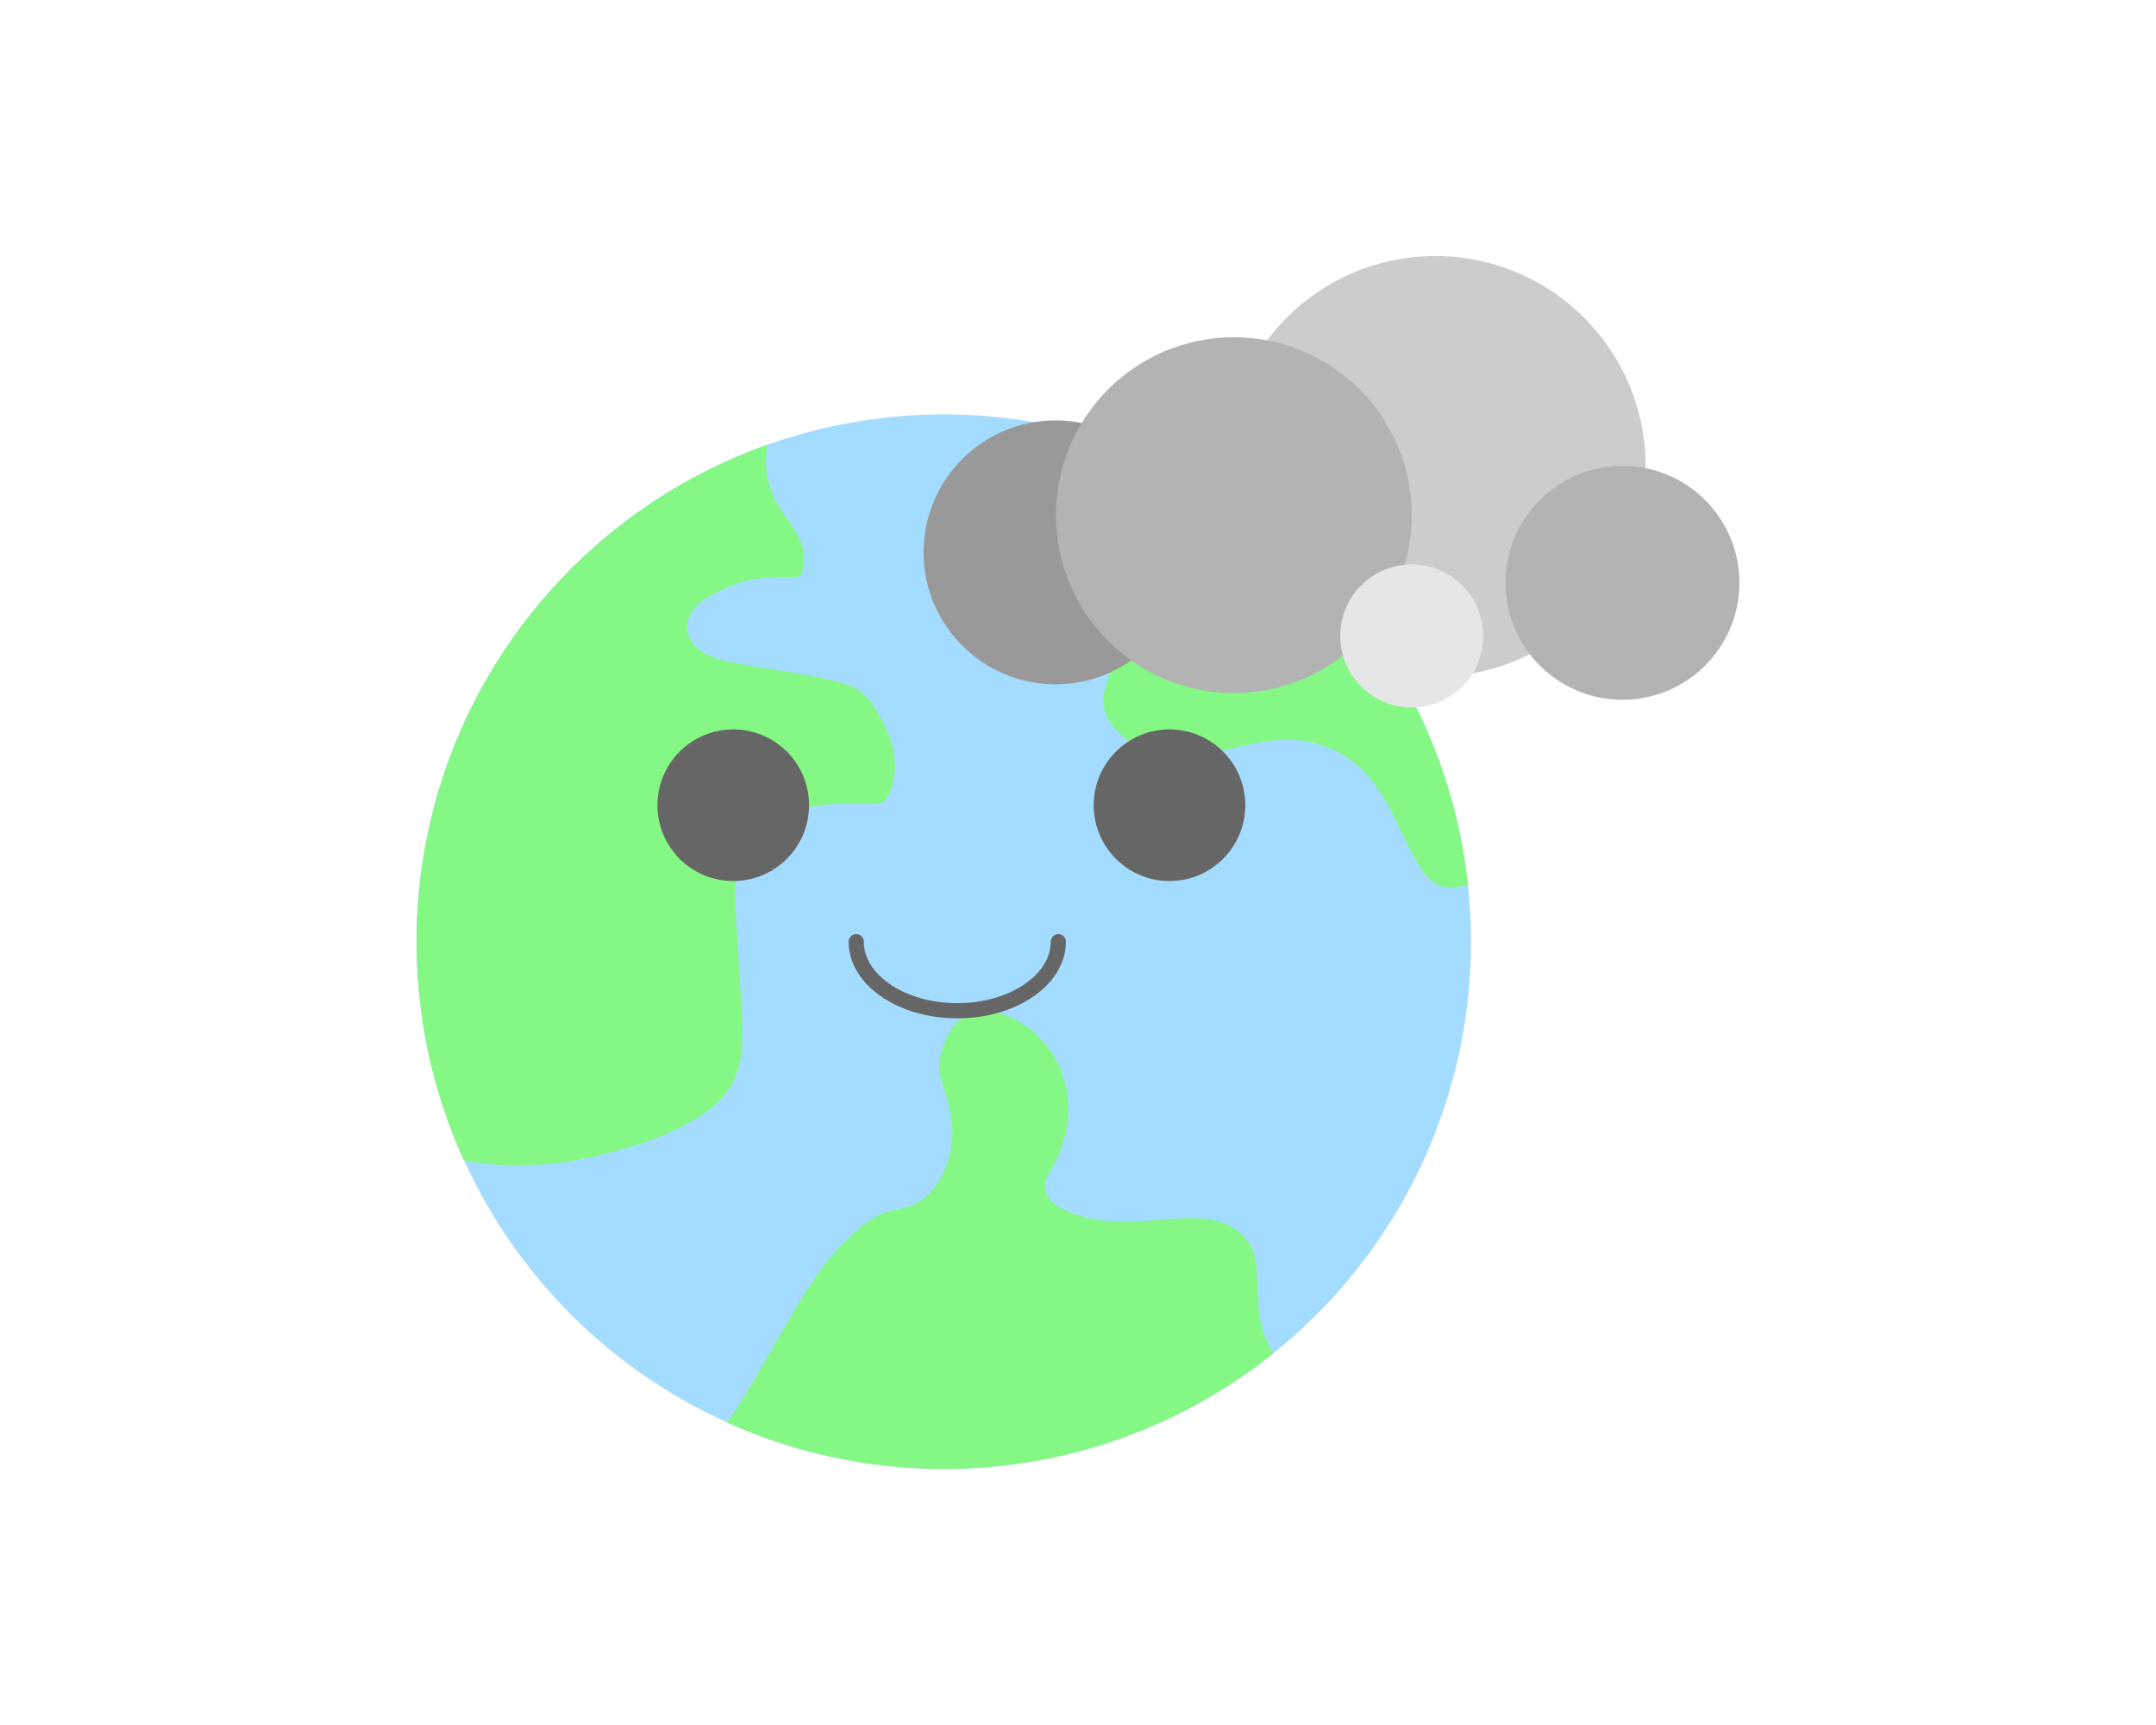 <?xml version="1.0" encoding="utf-8"?>
<!-- Generator: Adobe Illustrator 24.0.1, SVG Export Plug-In . SVG Version: 6.00 Build 0)  -->
<svg version="1.1" id="Layer_1" xmlns="http://www.w3.org/2000/svg" xmlns:xlink="http://www.w3.org/1999/xlink" x="0px" y="0px"
	 viewBox="0 0 1280 1024" style="enable-background:new 0 0 1280 1024;" xml:space="preserve">
<style type="text/css">
	.st0{fill:#FCF07E;stroke:#FCF07E;stroke-width:20;stroke-linecap:round;stroke-miterlimit:10;}
	.st1{fill:#A4DCFF;}
	.st2{fill:#84F784;}
	.st3{fill:#666666;}
	.st4{fill:none;stroke:#666666;stroke-width:9;stroke-linecap:round;stroke-miterlimit:10;}
	.st5{fill:#F4F4F4;}
	.st6{fill:#D3D3D3;}
	.st7{fill:#BEBEBF;}
	.st8{fill:#999999;}
	.st9{fill:#CCCCCC;}
	.st10{fill:#B3B3B3;}
	.st11{fill:#E6E6E6;}
	.st12{fill:none;stroke:#29ABE2;stroke-width:17;stroke-linecap:round;stroke-miterlimit:10;stroke-dasharray:25,35;}
	.st13{fill:none;stroke:#F2F2F2;stroke-width:17;stroke-linecap:round;stroke-miterlimit:10;stroke-dasharray:25,35;}
	.st14{fill:none;stroke:#000000;stroke-width:6;stroke-miterlimit:10;}
	.st15{fill:#FFFFFF;stroke:#FFFFFF;stroke-width:10;stroke-linecap:round;stroke-miterlimit:10;}
	.st16{fill:#FFFFFF;stroke:#E6E6E6;stroke-width:10;stroke-linecap:round;stroke-miterlimit:10;}
	.st17{fill:none;stroke:#F2F2F2;stroke-width:17;stroke-linecap:round;stroke-miterlimit:10;}
	.st18{fill:none;stroke:#CCCCCC;stroke-width:17;stroke-linecap:round;stroke-miterlimit:10;}
</style>
<g>
	<g>
		<g>
			<circle class="st1" cx="560.32" cy="559" r="313"/>
			<path class="st2" d="M749.07,787.66c-3.36-12.21-1.99-24.82-3.39-37.24c-0.42-3.72-1.55-8.25-3.89-11.94
				c-1.44-2.27-2.22-3.12-4.29-5.22c-0.61-0.62-1.25-1.23-1.9-1.82c0,0-2.01-1.57-1.97-1.6c-1.82-1.25-3.73-2.3-5.69-3.31
				c-0.28-0.15-0.48-0.25-0.64-0.34c-0.18-0.05-0.41-0.11-0.75-0.21c-1.13-0.34-2.23-0.74-3.36-1.06c-1.9-0.52-3.83-0.9-5.77-1.25
				c-0.26-0.05-0.47-0.09-0.64-0.12c-0.2-0.01-0.45-0.02-0.79-0.04c-1.01-0.06-2.01-0.16-3.01-0.22
				c-9.42-0.53-18.85,0.42-28.23,1.17c-19.96,1.59-40.86,1.81-58.32-9.48c-5.61-3.63-8.03-11.07-4.47-17.04
				c1.58-2.64,3.09-5.33,4.46-8.09c0.66-1.34,1.3-2.69,1.9-4.05c0.12-0.3,0.33-0.8,0.39-0.94c1.82-4.67,3.3-9.48,4.32-14.39
				c0.21-1.04,0.4-2.08,0.57-3.12c-0.05,0.26,0.25-1.78,0.28-2.12c0.2-2.07,0.32-4.15,0.34-6.23c0.03-2.35-0.05-4.71-0.24-7.06
				c-0.05-0.56-0.11-1.12-0.17-1.68c-0.06-0.43-0.2-1.5-0.27-1.82c-0.83-4.05-1.78-8.01-3.2-11.9c-0.23-0.63-1.88-4.43-0.46-1.32
				c-0.25-0.56-0.49-1.12-0.76-1.67c-0.94-1.9-1.88-3.8-2.95-5.64c-0.9-1.55-1.85-3.07-2.86-4.55c-0.47-0.68-0.96-1.35-1.45-2.02
				c-0.28-0.36-0.68-0.89-0.86-1.09c-2.46-2.82-4.99-5.54-7.81-8.02c-0.63-0.56-1.3-1.08-1.93-1.64c-0.05-0.04-0.08-0.07-0.12-0.11
				c0,0,0,0-0.01,0c-1.25-0.85-2.46-1.76-3.74-2.58c-2.6-1.67-5.32-2.99-8.06-4.39c-0.73-0.24-1.44-0.54-2.17-0.79
				c-1.33-0.45-2.67-0.86-4.03-1.21c-1.32-0.34-2.67-0.54-3.99-0.86c-0.61-0.05-1.23-0.12-1.84-0.15c-1.44-0.08-2.88-0.1-4.32-0.03
				c-0.51,0.02-1.03,0.07-1.54,0.11c-1.09,0.37-2.42,0.44-3.52,0.74c-1,0.28-4.86,1.93-2.27,0.67c-1.08,0.52-2.15,1.03-3.19,1.64
				c-0.35,0.21-1.63,1.1-2.31,1.56c-0.65,0.58-1.83,1.61-2.12,1.9c-0.54,0.54-2.52,3-2.4,2.71c-1.61,2.35-2.99,4.78-4.27,7.35
				c-0.05,0.1-0.1,0.22-0.16,0.36c-0.18,0.48-0.29,0.77-0.34,0.9c-0.18,0.49-0.36,0.97-0.53,1.47c-0.66,1.93-1.23,3.9-1.72,5.88
				c-1.13,4.59-1.45,6.63-0.97,10.29c0.34,2.6,2.26,8.8,3.5,12.69c3.58,11.23,5.61,22.28,3.33,34.04
				c-2.17,11.16-8.34,23.64-18.02,30.13c-6.44,4.32-13.82,4.76-21,6.97c-0.72,0.22-1.43,0.47-2.14,0.73
				c0.18-0.02-2.03,0.96-2.18,1.04c-2.04,1.1-3.98,2.4-5.88,3.71c-3.67,2.53-5.68,4.15-9.72,7.87c-3.58,3.3-6.95,6.81-10.15,10.47
				c-1.55,1.78-3.07,3.59-4.54,5.43c-1.71,2.13-1.65,2.07-3.59,4.73c-6.08,8.34-11.57,17.1-16.82,25.98
				c-12.73,21.49-24.53,43.93-38.61,64.63C471.02,862.15,514.52,872,560.32,872c74.01,0,142-25.7,195.58-68.64
				C752.97,798.48,750.62,793.27,749.07,787.66z"/>
			<path class="st2" d="M871.49,525.08c-13.64-126.52-102.65-230.43-221.23-265.94c-0.3,1.24-0.57,2.49-0.79,3.75
				c-0.07,0.38-0.11,0.57-0.14,0.64c-0.02,0.21-0.04,0.46-0.06,0.75c-0.12,1.41-0.23,2.81-0.28,4.23
				c-0.17,5.09-0.05,10.35,1.28,15.29c1.13,4.19,2.17,5.93,4.81,10.05c0.26,0.35,0.43,0.59,0.55,0.75c0.36,0.44,0.73,0.89,1.1,1.32
				c0.5,0.58,1,1.14,1.52,1.71c1.39,1.53,2.83,3.01,4.25,4.51c3.18,3.37,6.2,6.85,8.89,10.64c5.33,7.52,8.39,17.18,9.13,26.34
				c1.31,16.18-7.06,31.53-14.2,45.44c-2,3.9-4.01,7.81-5.85,11.79c-0.3,0.66-0.59,1.32-0.89,1.97c-0.09,0.2-0.17,0.37-0.24,0.51
				c-0.05,0.13-0.1,0.28-0.17,0.47c-0.62,1.64-1.26,3.28-1.8,4.95c-0.64,1.95-1.2,3.94-1.64,5.95c-0.18,0.82-0.32,1.65-0.48,2.48
				c0,0,0,0.01,0,0.01c0,0.05,0,0.09,0,0.15c-0.01,1.65-0.1,3.3-0.12,4.96c0,0.43,0.24,2.06,0.21,2.02c0.07,0.37,0.15,0.73,0.24,1.1
				c0.28,1.18,0.67,2.3,1.02,3.46c0.03,0.1,0.05,0.17,0.07,0.25c0.03,0.06,0.07,0.13,0.12,0.23c0.95,1.88,1.98,3.69,3.19,5.41
				c0.07,0.1,0.36,0.47,0.56,0.72c0.76,0.91,1.56,1.79,2.38,2.64c1.67,1.73,3.45,3.35,5.3,4.88c8.23,6.82,17.15,11.04,27.1,11.31
				c22.25,0.61,44.18-10.17,67.15-10.71c16.31-0.39,31.68,4.85,43.9,15.69c9.5,8.43,16.15,19.82,21.78,31.06
				c5.15,10.3,9.54,21.16,16.1,30.68c0.36,0.52,0.74,1.02,1.1,1.54c0.79,0.85,1.51,1.77,2.32,2.61c0.79,0.83,1.65,1.58,2.48,2.37
				c0.12,0.12,0.22,0.21,0.31,0.3c0.11,0.06,0.22,0.13,0.37,0.22c1.11,0.68,2.3,1.28,3.4,1.97c0.41,0.14,0.81,0.29,1.22,0.42
				c1.24,0.38,2.58,0.49,3.8,0.89c-3.41-1.12-0.4-0.07,1.19-0.03c1.65,0.04,3.27-0.13,4.91-0.21c-3.69,0.19,1.13-0.23,2.04-0.43
				C868.75,525.86,870.12,525.48,871.49,525.08z"/>
			<path class="st2" d="M301.13,691.72c22.08,0.67,41.34-2.15,62.55-7.93c20.39-5.55,38.23-11.62,55.55-23.73
				c2.44-1.7,5.5-4.19,8.85-7.72c1.02-1.07,1.98-2.19,2.92-3.33c-0.35,0.35,1.89-2.75,2.26-3.36c1.1-1.78,1.96-3.67,2.97-5.5
				c0.06-0.11,0.11-0.19,0.15-0.27c0.03-0.08,0.05-0.15,0.08-0.25c0.2-0.6,0.45-1.18,0.65-1.78c1.16-3.33,1.92-6.73,2.62-10.19
				c0.1-0.57,0.19-1.15,0.28-1.72c0.09-0.94,0.2-1.87,0.28-2.81c0.15-1.7,0.25-3.4,0.32-5.1c0.16-3.92,0.14-7.84,0.02-11.76
				c-0.26-9.08-1.01-18.13-1.62-27.19c-0.69-10.16-1.17-20.34-1.76-30.51c-0.47-8.23-1.02-16.55-0.37-24.79
				c1.24-15.75,7.34-29.9,21.97-37.52c16.56-8.63,35.52-9.46,53.79-9.18c2.07,0.03,4.15,0.06,6.22-0.02
				c0.77-0.03,2.92-0.39,3.07-0.36c0.65-0.16,1.31-0.32,1.96-0.48c0.1-0.08,0.2-0.17,0.29-0.24c-0.7,0.31,0.77-0.46,1.58-1.05
				c0.02-0.01,0.03-0.02,0.05-0.04c0.66-1.04,1.27-2.1,1.83-3.2c0.13-0.37,0.75-1.81,0.83-2.04c0.26-0.78,0.5-1.56,0.73-2.34
				c0.76-2.59,1.43-5.27,1.87-7.94c-0.12,0.55,0.25-3.3,0.26-3.85c0.02-0.96,0-1.92-0.04-2.87c-0.12-3.16-0.31-4.18-0.91-6.93
				c-1.06-4.9-2.81-10.24-4.72-14.3c-2.15-4.57-5.77-10.74-8.01-13.66c-1.34-1.74-2.82-3.4-4.35-4.96c-0.78-0.79-1.59-1.53-2.4-2.29
				c-0.14-0.05-0.3-0.15-0.48-0.28c-1.31-0.68-4.01-2.33-4.75-2.79c-0.39-0.15-0.77-0.3-1.16-0.44c-1.24-0.45-2.49-0.86-3.75-1.25
				c-5.93-1.83-12.01-3.14-18.09-4.32c-13.47-2.61-27.08-4.36-40.57-6.85c-9.69-1.79-22.27-3.58-29.43-11.08
				c-5.14-5.38-6.14-13.27-2.31-19.72c3.03-5.09,8.43-8.59,13.55-11.28c7.67-4.03,15.83-7.53,24.43-8.79
				c8.12-1.19,16.21-0.97,24.38-1.2c0.2-0.01,0.37-0.01,0.52-0.01c0.02-0.01,0.04-0.01,0.06-0.02c0.45-0.15,1.04-0.32,1.57-0.43
				c0.04-0.03,0.09-0.06,0.14-0.09c0.16-0.12,0.31-0.21,0.43-0.28c0.03-0.05,0.06-0.1,0.09-0.16c0.05-0.16,0.09-0.3,0.13-0.42
				c0.21-0.69,0.43-1.38,0.6-2.09c0.14-0.61,0.26-1.23,0.36-1.85c0.02-0.22,0.05-0.51,0.09-0.88c0.05-0.96,0.13-1.91,0.17-2.86
				c0.06-1.48,0.09-2.98,0.04-4.46c-0.01-0.14-0.32-2.84-0.21-2.5c-0.31-1.63-0.74-3.23-1.28-4.8c-0.11-0.32-1.33-2.99-0.68-1.7
				c-0.39-0.8-0.79-1.59-1.21-2.37c-3.96-7.22-9.52-13.43-13.24-20.79c-5.35-10.59-6.51-21.16-4.79-32.8
				C334.22,307.09,247.32,422.89,247.32,559c0,46.27,10.05,90.19,28.07,129.71C283.91,690.51,292.62,691.46,301.13,691.72z"/>
		</g>
		<circle class="st3" cx="435.32" cy="478" r="45"/>
		<circle class="st3" cx="694.32" cy="478" r="45"/>
		<path class="st4" d="M628.32,559c0,22.64-26.86,41-60,41s-60-18.36-60-41"/>
	</g>
	<g>
		<circle class="st8" cx="626.66" cy="327.89" r="78.33"/>
		<circle class="st9" cx="852.19" cy="276.82" r="124.82"/>
		<circle class="st10" cx="732.54" cy="305.8" r="105.59"/>
		<circle class="st11" cx="838.13" cy="377.53" r="42.47"/>
		<circle class="st10" cx="963.24" cy="345.97" r="69.44"/>
	</g>
</g>
</svg>
